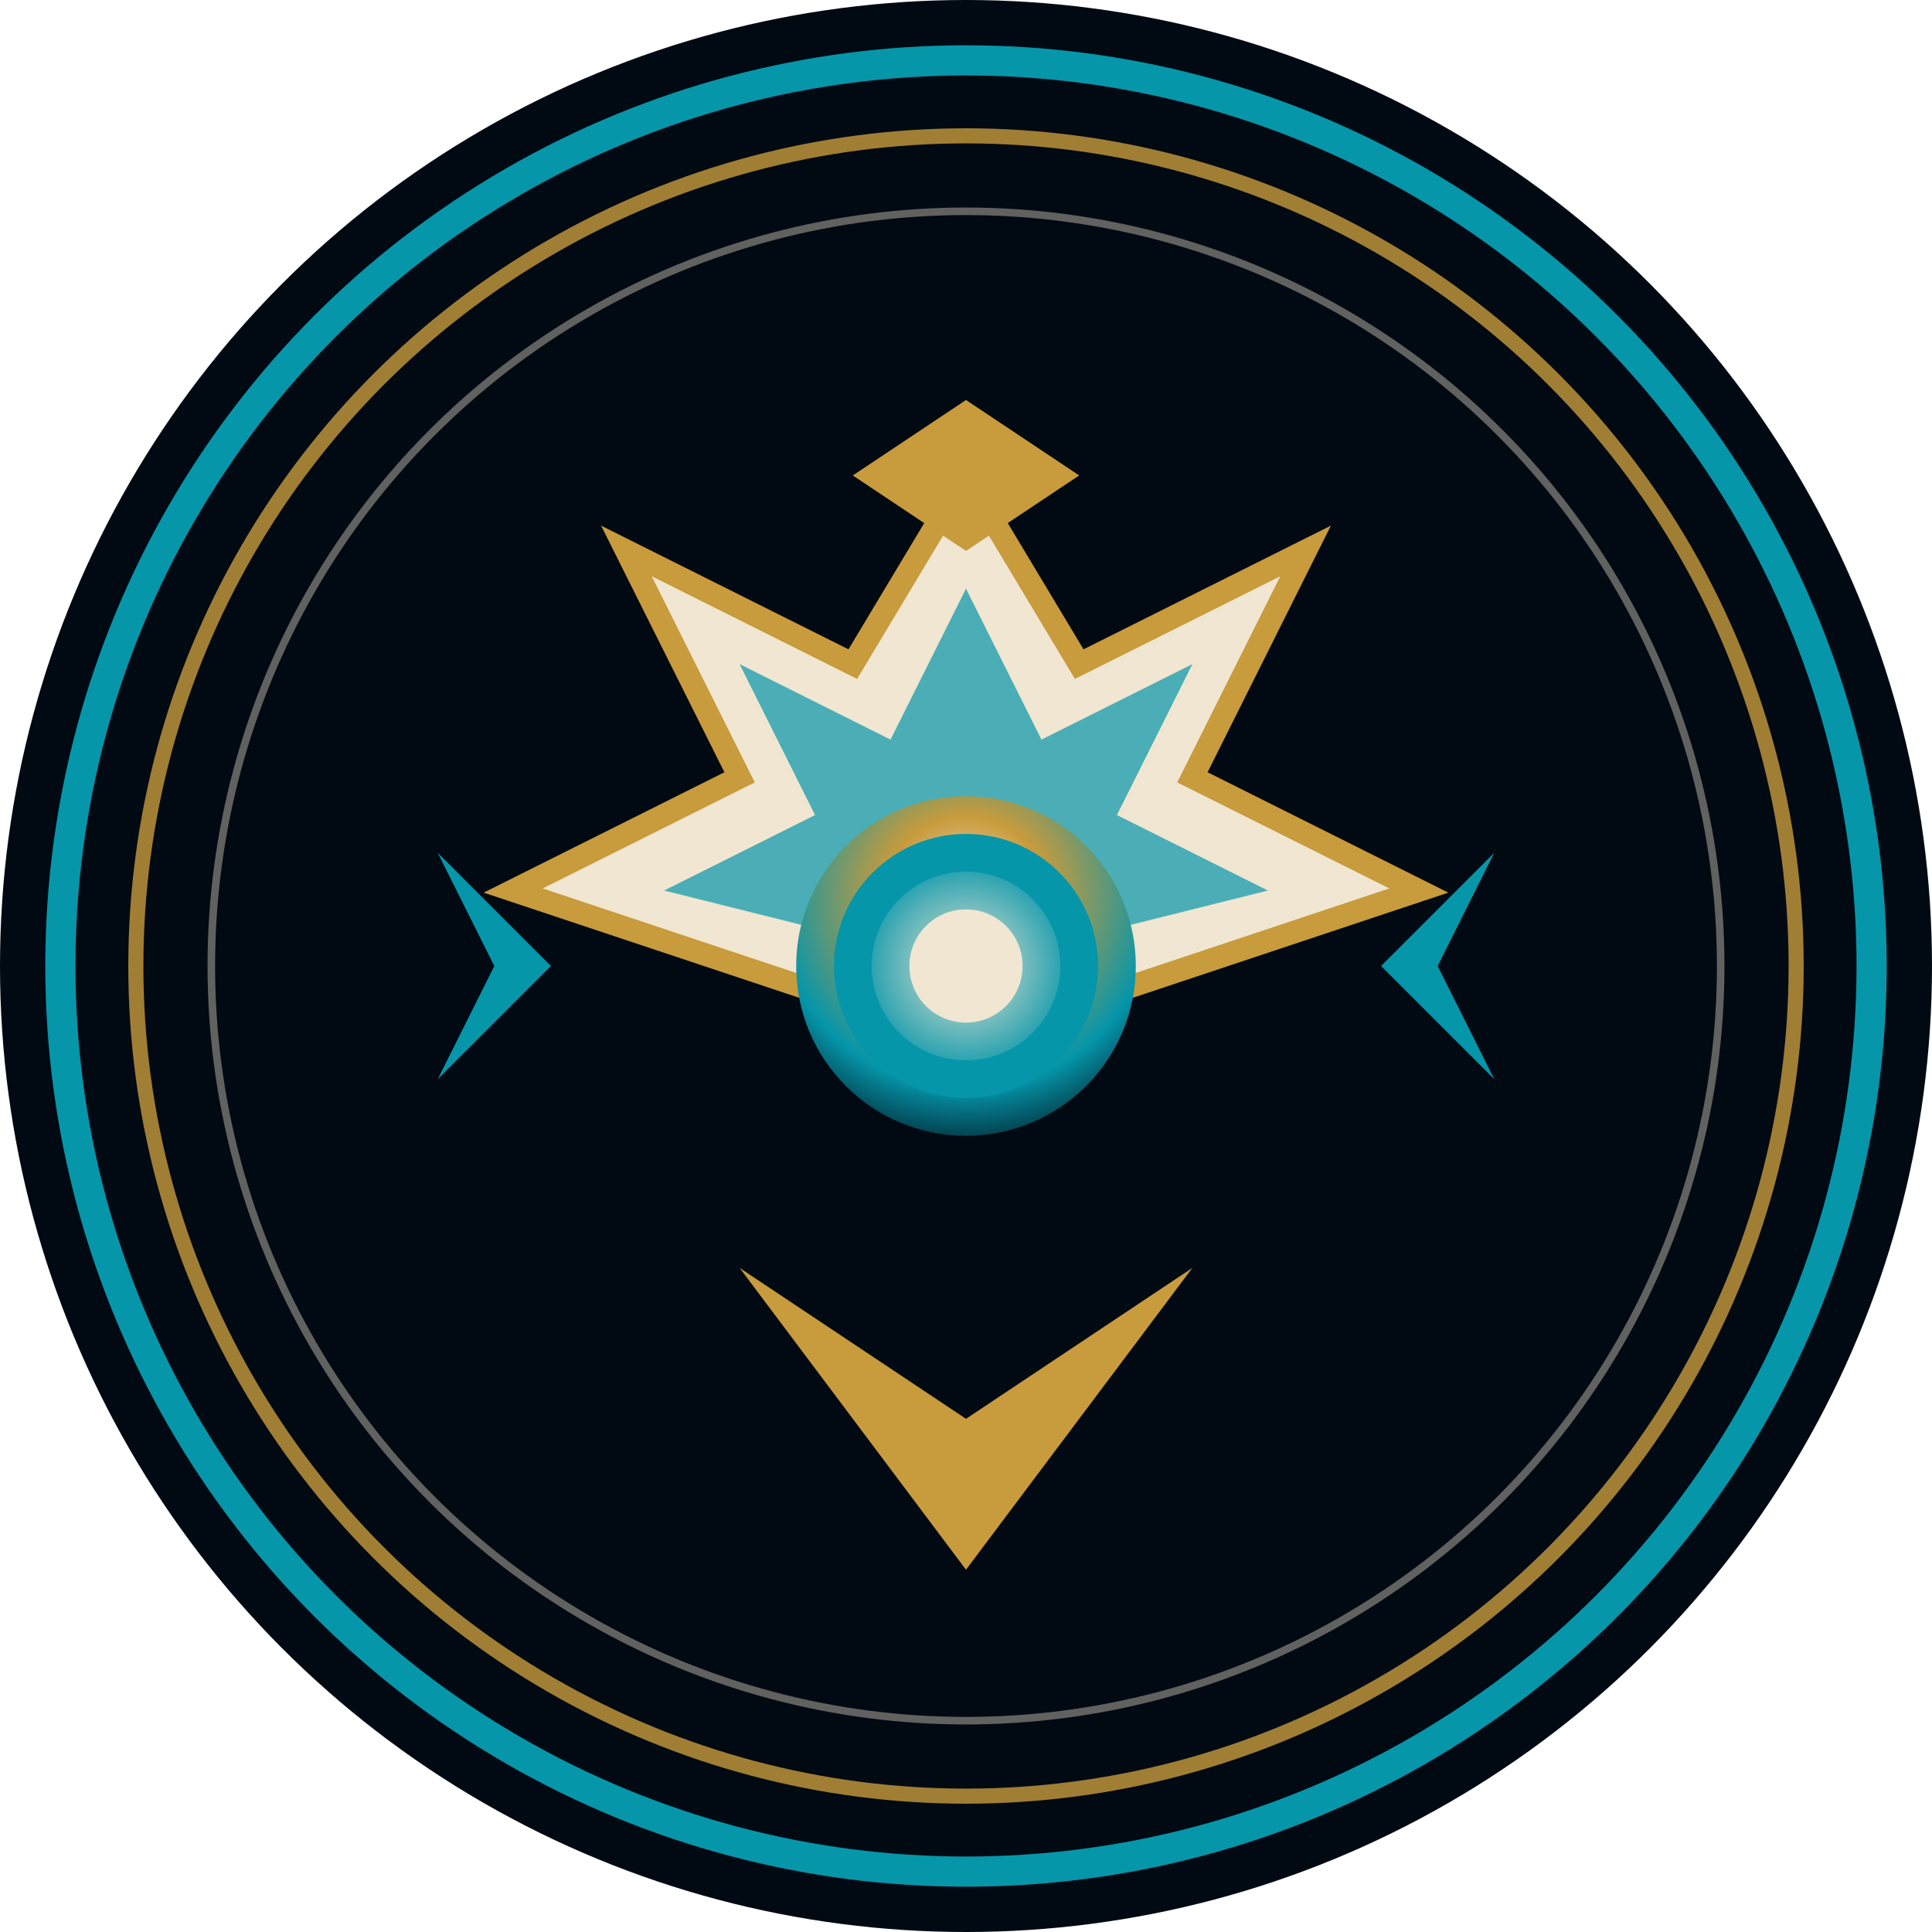 <svg width="512" height="512" viewBox="0 0 512 512" fill="none" xmlns="http://www.w3.org/2000/svg">
  <!-- Background -->
  <circle cx="256" cy="256" r="256" fill="#010A13"/>
  
  <!-- Multiple decorative rings -->
  <circle cx="256" cy="256" r="240" stroke="#0596AA" stroke-width="8" fill="none"/>
  <circle cx="256" cy="256" r="220" stroke="#C89B3C" stroke-width="4" fill="none" opacity="0.8"/>
  <circle cx="256" cy="256" r="200" stroke="#F0E6D2" stroke-width="2" fill="none" opacity="0.4"/>
  
  <!-- Main emblem -->
  <g transform="translate(256, 256)">
    <!-- Large champion sword -->
    <path d="M0 -130L30 -80L90 -110L60 -50L120 -20L0 20L-120 -20L-60 -50L-90 -110L-30 -80L0 -130Z" 
          fill="#F0E6D2" stroke="#C89B3C" stroke-width="6"/>
    
    <!-- Inner decorative elements -->
    <path d="M0 -100L20 -60L60 -80L40 -40L80 -20L0 0L-80 -20L-40 -40L-60 -80L-20 -60L0 -100Z" 
          fill="#0596AA" opacity="0.7"/>
    
    <!-- Central power core -->
    <circle r="45" fill="url(#coreGradient)"/>
    <circle r="35" fill="#0596AA"/>
    <circle r="25" fill="url(#innerGradient)"/>
    <circle r="15" fill="#F0E6D2"/>
    
    <!-- Bottom crown decoration -->
    <path d="M-60 80L0 160L60 80L0 120L-60 80Z" fill="#C89B3C"/>
    
    <!-- Side wing decorations -->
    <path d="M-140 -30L-110 0L-140 30L-125 0Z" fill="#0596AA"/>
    <path d="M140 -30L110 0L140 30L125 0Z" fill="#0596AA"/>
    
    <!-- Additional detail elements -->
    <path d="M-30 -130L-15 -140L0 -150L15 -140L30 -130L15 -120L0 -110L-15 -120Z" 
          fill="#C89B3C"/>
  </g>
  
  <!-- Gradient definitions -->
  <defs>
    <radialGradient id="coreGradient" cx="0.5" cy="0.3" r="0.8">
      <stop offset="0%" stop-color="#F0E6D2"/>
      <stop offset="30%" stop-color="#C89B3C"/>
      <stop offset="70%" stop-color="#0596AA"/>
      <stop offset="100%" stop-color="#010A13"/>
    </radialGradient>
    <radialGradient id="innerGradient" cx="0.5" cy="0.5" r="0.6">
      <stop offset="0%" stop-color="#F0E6D2"/>
      <stop offset="100%" stop-color="#0596AA"/>
    </radialGradient>
  </defs>
</svg>